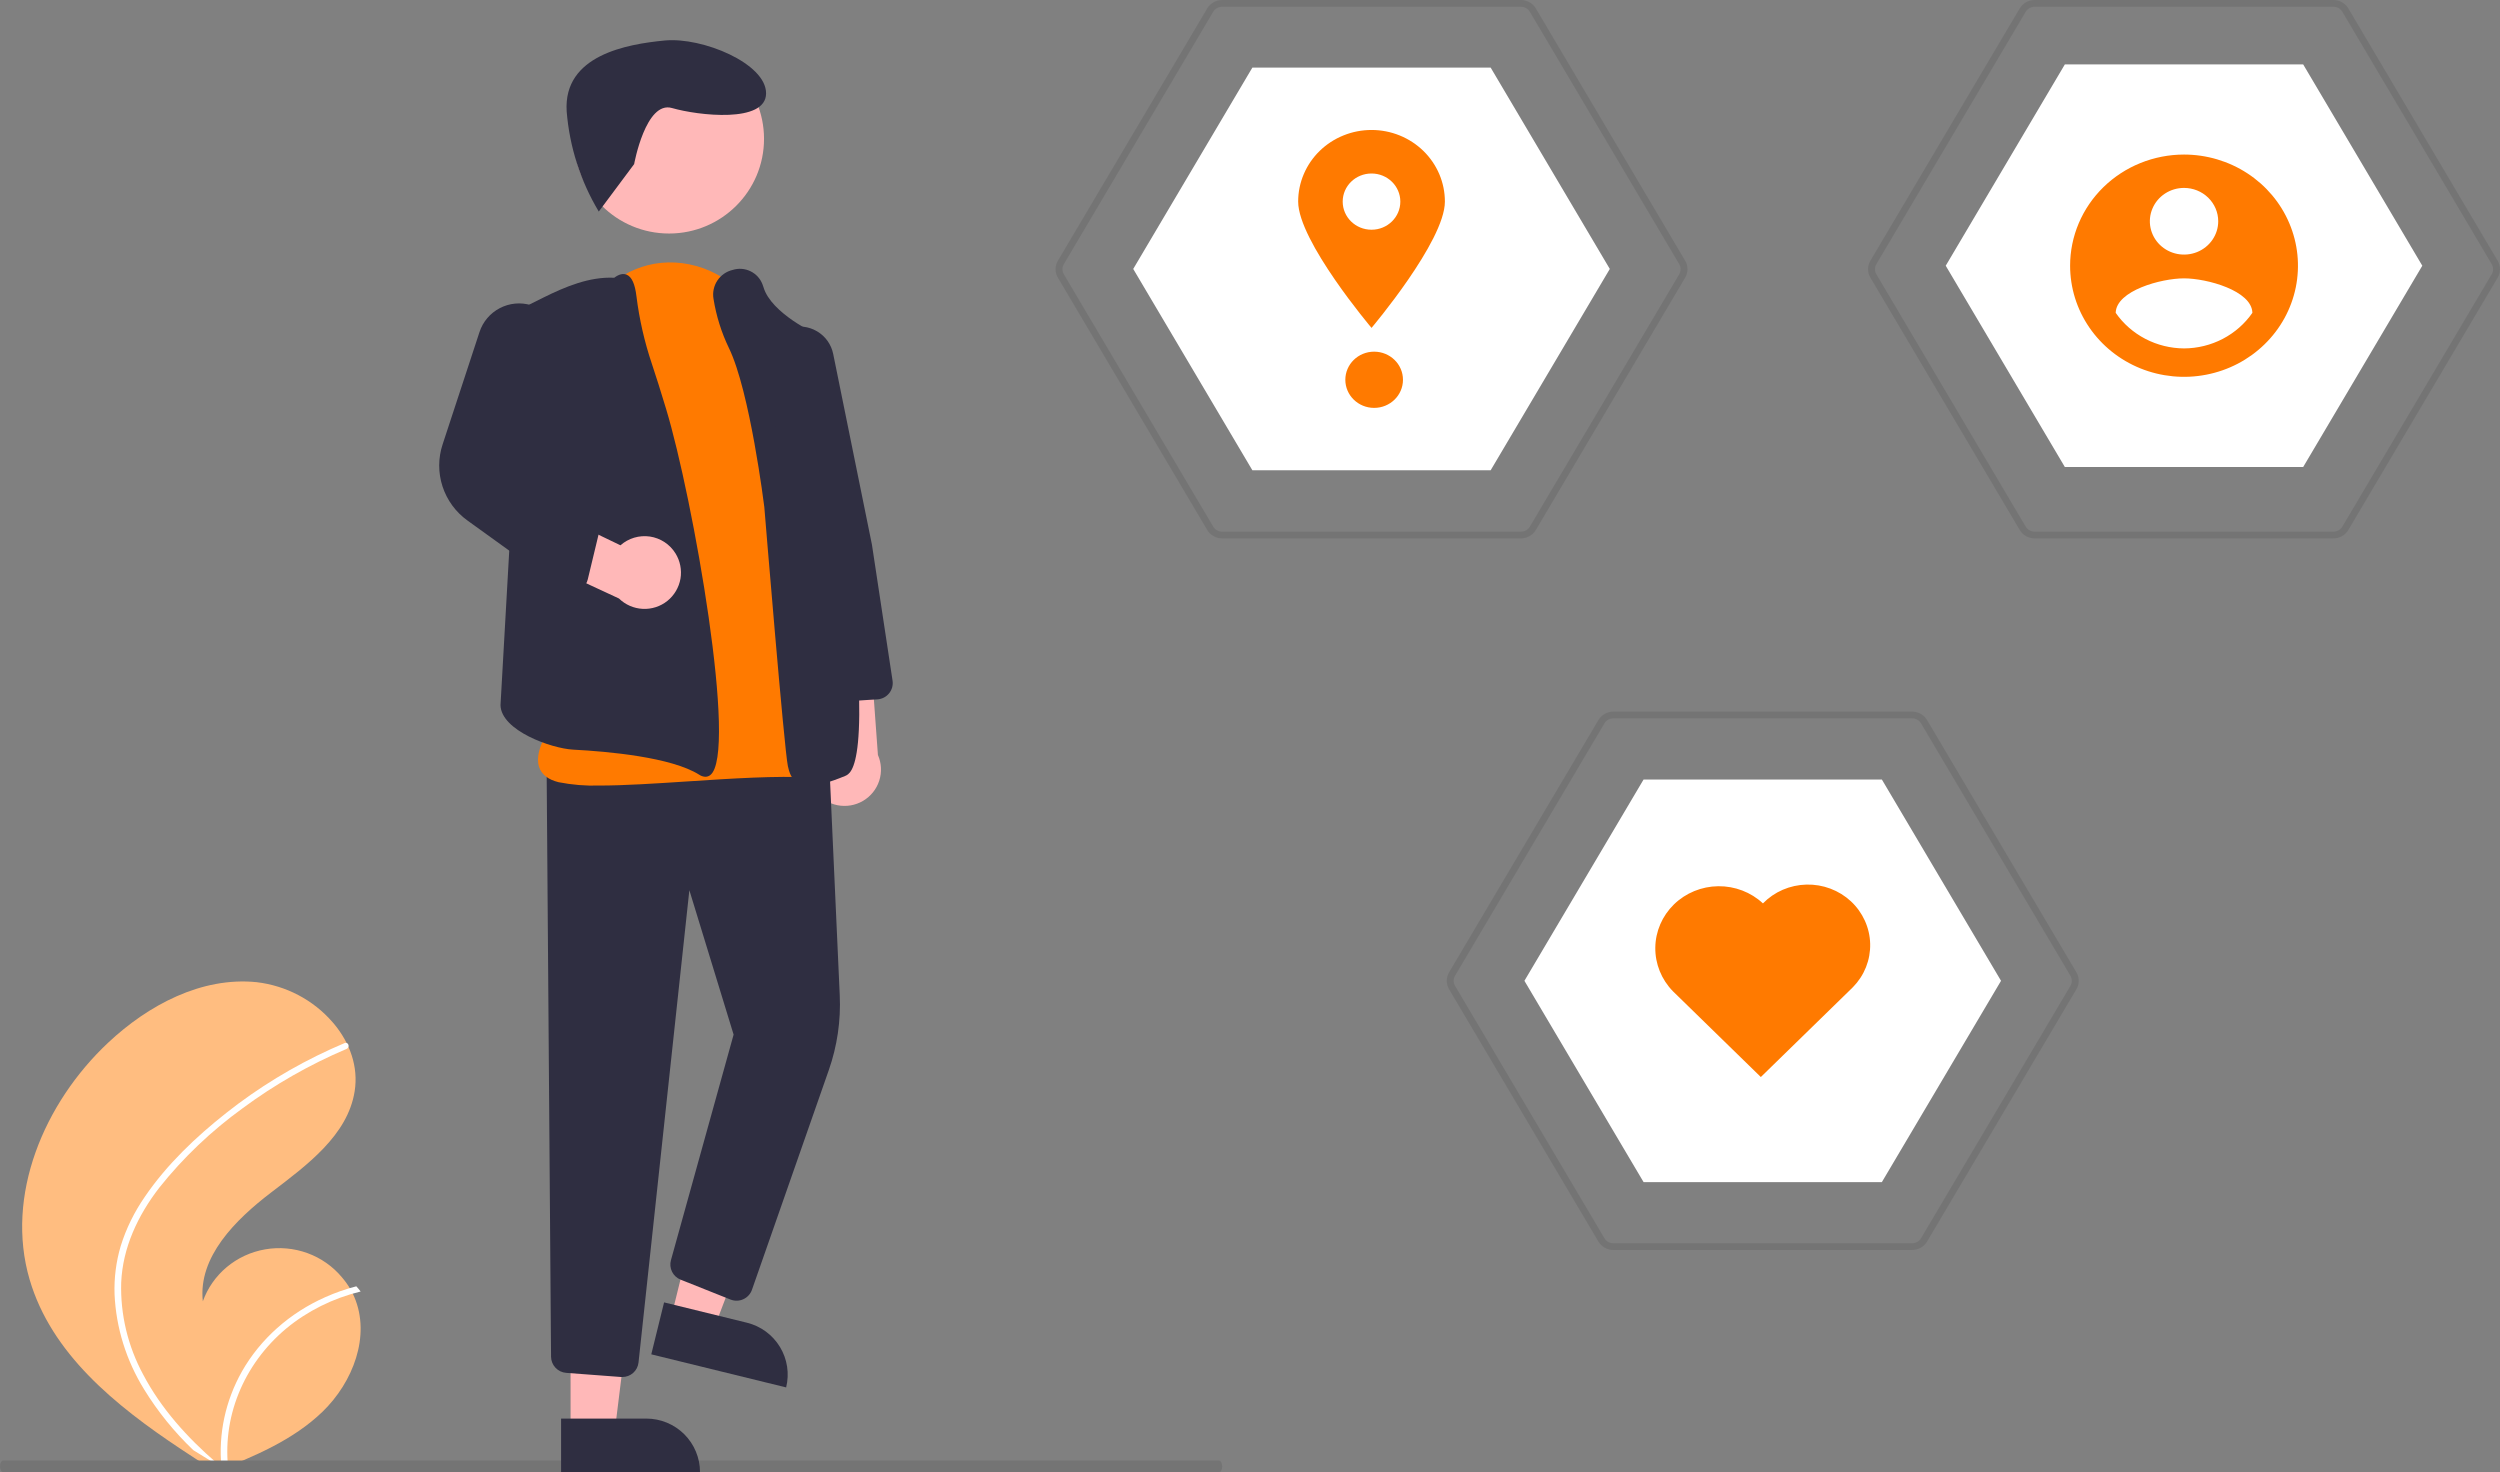 <svg width="90" height="53" viewBox="0 0 90 53" fill="none" xmlns="http://www.w3.org/2000/svg">
<rect x="0" y="0" width="90" height="53" fill="#808080" stroke="none"/>
<g clip-path="url(#clip0_633_800)">
<path d="M82.914 16.813H74.335L70.046 9.566L74.335 2.318H82.914L87.203 9.566L82.914 16.813Z" fill="white"/>
<path d="M73.248 19.382H84.002C84.111 19.382 84.218 19.354 84.312 19.301C84.407 19.248 84.486 19.171 84.54 19.079L89.917 9.994C89.971 9.902 90 9.798 90 9.691C90 9.585 89.971 9.48 89.917 9.388L84.54 0.303C84.486 0.211 84.407 0.135 84.312 0.081C84.218 0.028 84.111 0 84.002 0H73.248C73.139 0 73.032 0.028 72.938 0.081C72.843 0.135 72.764 0.211 72.71 0.303L67.333 9.388C67.279 9.48 67.25 9.585 67.25 9.691C67.25 9.798 67.279 9.902 67.333 9.994L72.71 19.079C72.764 19.171 72.843 19.248 72.938 19.301C73.032 19.354 73.139 19.382 73.248 19.382ZM84.002 0.243C84.067 0.243 84.132 0.26 84.188 0.292C84.245 0.323 84.292 0.369 84.325 0.425L89.702 9.509C89.734 9.565 89.751 9.627 89.751 9.691C89.751 9.755 89.734 9.818 89.701 9.873L84.325 18.958C84.292 19.013 84.245 19.059 84.188 19.091C84.132 19.123 84.067 19.14 84.002 19.14H73.248C73.183 19.14 73.118 19.123 73.062 19.091C73.005 19.059 72.958 19.013 72.925 18.958L67.549 9.873C67.516 9.818 67.499 9.755 67.499 9.691C67.499 9.627 67.516 9.565 67.549 9.509L72.925 0.425C72.958 0.369 73.005 0.323 73.062 0.292C73.118 0.26 73.183 0.243 73.248 0.243H84.002Z" fill="#747474"/>
<path d="M78.625 5.564C79.436 5.564 80.229 5.799 80.904 6.239C81.578 6.678 82.104 7.303 82.414 8.034C82.725 8.765 82.806 9.57 82.648 10.346C82.49 11.122 82.099 11.835 81.525 12.394C80.952 12.954 80.221 13.335 79.425 13.489C78.63 13.644 77.805 13.564 77.056 13.262C76.306 12.959 75.666 12.446 75.215 11.788C74.764 11.13 74.524 10.357 74.524 9.565C74.524 9.04 74.63 8.52 74.836 8.034C75.042 7.549 75.344 7.108 75.725 6.736C76.106 6.365 76.558 6.07 77.056 5.869C77.553 5.668 78.087 5.564 78.625 5.564ZM78.625 6.765C78.382 6.765 78.144 6.835 77.942 6.967C77.739 7.099 77.582 7.286 77.489 7.506C77.395 7.725 77.371 7.966 77.418 8.199C77.466 8.432 77.583 8.646 77.755 8.814C77.927 8.982 78.147 9.096 78.385 9.142C78.624 9.188 78.871 9.165 79.096 9.074C79.321 8.983 79.513 8.829 79.648 8.632C79.784 8.434 79.856 8.202 79.856 7.965C79.856 7.647 79.726 7.341 79.495 7.116C79.264 6.891 78.952 6.765 78.625 6.765V6.765ZM78.625 12.543C79.111 12.541 79.59 12.423 80.018 12.2C80.447 11.976 80.814 11.655 81.086 11.262C81.066 10.462 79.445 10.021 78.625 10.021C77.805 10.021 76.184 10.462 76.165 11.262C76.437 11.654 76.804 11.976 77.233 12.199C77.661 12.422 78.139 12.54 78.625 12.543V12.543Z" fill="#FF7A00"/>
<path d="M67.747 42.556H59.169L54.879 35.309L59.169 28.062H67.747L72.037 35.309L67.747 42.556Z" fill="white"/>
<path d="M58.082 45H68.835C68.944 45 69.052 44.972 69.146 44.919C69.24 44.865 69.319 44.789 69.374 44.697L74.751 35.612C74.805 35.52 74.834 35.415 74.834 35.309C74.834 35.202 74.805 35.098 74.751 35.005L69.374 25.921C69.319 25.829 69.24 25.752 69.146 25.699C69.052 25.646 68.944 25.618 68.835 25.618H58.082C57.973 25.618 57.865 25.646 57.771 25.699C57.676 25.752 57.598 25.829 57.543 25.921L52.166 35.005C52.112 35.098 52.084 35.202 52.084 35.309C52.084 35.415 52.112 35.52 52.166 35.612L57.543 44.697C57.598 44.789 57.676 44.865 57.771 44.919C57.865 44.972 57.973 45 58.082 45ZM68.835 25.86C68.901 25.86 68.965 25.877 69.022 25.909C69.078 25.941 69.126 25.987 69.158 26.042L74.535 35.127C74.568 35.182 74.585 35.245 74.585 35.309C74.585 35.373 74.568 35.435 74.535 35.491L69.158 44.575C69.126 44.631 69.078 44.677 69.022 44.709C68.965 44.74 68.901 44.757 68.835 44.758H58.082C58.016 44.757 57.952 44.74 57.895 44.709C57.839 44.677 57.791 44.631 57.759 44.575L52.382 35.491C52.349 35.435 52.332 35.373 52.332 35.309C52.332 35.245 52.349 35.182 52.382 35.127L57.759 26.042C57.791 25.987 57.839 25.941 57.895 25.909C57.952 25.877 58.016 25.86 58.082 25.86L68.835 25.86Z" fill="#747474"/>
<path d="M63.466 32.522C63.669 32.314 63.912 32.147 64.181 32.031C64.45 31.915 64.74 31.852 65.034 31.845C65.328 31.838 65.62 31.887 65.895 31.991C66.169 32.094 66.42 32.249 66.633 32.447C66.846 32.645 67.016 32.883 67.135 33.145C67.254 33.407 67.319 33.69 67.326 33.977C67.333 34.264 67.282 34.549 67.176 34.817C67.07 35.084 66.91 35.329 66.707 35.536C66.683 35.562 66.658 35.586 66.632 35.61L63.39 38.773L60.224 35.684C59.811 35.261 59.584 34.698 59.591 34.114C59.598 33.53 59.839 32.972 60.262 32.559C60.686 32.146 61.258 31.911 61.856 31.904C62.455 31.897 63.033 32.118 63.466 32.522H63.466Z" fill="#FF7A00"/>
<path d="M53.664 16.929H45.085L40.796 9.682L45.085 2.434H53.664L57.953 9.682L53.664 16.929Z" fill="white"/>
<path d="M43.998 19.382H54.752C54.861 19.382 54.968 19.354 55.062 19.301C55.157 19.248 55.236 19.171 55.29 19.079L60.667 9.994C60.721 9.902 60.75 9.798 60.75 9.691C60.75 9.585 60.721 9.48 60.667 9.388L55.29 0.303C55.236 0.211 55.157 0.135 55.062 0.081C54.968 0.028 54.861 0 54.752 0H43.998C43.889 0 43.782 0.028 43.688 0.081C43.593 0.135 43.514 0.211 43.46 0.303L38.083 9.388C38.029 9.48 38 9.585 38 9.691C38 9.798 38.029 9.902 38.083 9.994L43.46 19.079C43.514 19.171 43.593 19.248 43.688 19.301C43.782 19.354 43.889 19.382 43.998 19.382ZM54.752 0.243C54.817 0.243 54.882 0.26 54.938 0.292C54.995 0.323 55.042 0.369 55.075 0.425L60.452 9.509C60.484 9.565 60.501 9.627 60.501 9.691C60.501 9.755 60.484 9.818 60.452 9.873L55.075 18.958C55.042 19.013 54.995 19.059 54.938 19.091C54.882 19.123 54.817 19.14 54.752 19.14H43.998C43.933 19.14 43.868 19.123 43.812 19.091C43.755 19.059 43.708 19.013 43.675 18.958L38.298 9.873C38.266 9.818 38.249 9.755 38.249 9.691C38.249 9.627 38.266 9.565 38.298 9.509L43.675 0.425C43.708 0.369 43.755 0.323 43.812 0.292C43.868 0.26 43.933 0.243 43.998 0.243H54.752Z" fill="#747474"/>
<path d="M46.734 7.258C46.734 8.681 49.375 11.804 49.375 11.804C49.375 11.804 52.016 8.681 52.016 7.258C52.016 6.919 51.948 6.584 51.816 6.272C51.683 5.959 51.489 5.675 51.244 5.435C50.999 5.196 50.708 5.006 50.388 4.876C50.067 4.746 49.724 4.679 49.377 4.679C49.03 4.679 48.687 4.745 48.366 4.875C48.046 5.004 47.755 5.193 47.509 5.432C47.264 5.671 47.069 5.955 46.936 6.268C46.803 6.58 46.734 6.915 46.734 7.253L46.734 7.258Z" fill="#FF7A00"/>
<path d="M49.375 8.27C48.801 8.27 48.337 7.817 48.337 7.258C48.337 6.699 48.801 6.246 49.375 6.246C49.948 6.246 50.412 6.699 50.412 7.258C50.412 7.817 49.948 8.27 49.375 8.27Z" fill="white"/>
<path d="M49.469 14.684C48.896 14.684 48.432 14.231 48.432 13.672C48.432 13.113 48.896 12.66 49.469 12.66C50.042 12.66 50.507 13.113 50.507 13.672C50.507 14.231 50.042 14.684 49.469 14.684Z" fill="#FF7A00"/>
<path d="M1.067 46.066C1.848 48.723 4.128 50.583 6.506 52.163C6.838 52.384 7.17 52.599 7.503 52.81C7.505 52.811 7.507 52.813 7.509 52.814C7.525 52.824 7.541 52.834 7.556 52.844C7.625 52.888 7.694 52.931 7.762 52.974L7.724 52.99C7.724 52.99 7.687 53.009 7.728 52.993C7.74 52.988 7.752 52.984 7.764 52.979C9.146 52.432 10.552 51.846 11.611 50.822C12.709 49.759 13.351 48.091 12.756 46.694C12.678 46.511 12.579 46.337 12.462 46.176C12.413 46.108 12.361 46.043 12.307 45.98C11.979 45.587 11.55 45.287 11.065 45.111C10.58 44.935 10.055 44.888 9.545 44.977C9.036 45.065 8.559 45.285 8.165 45.614C7.771 45.943 7.473 46.369 7.302 46.848C7.127 45.253 8.469 43.916 9.76 42.93C11.051 41.944 12.519 40.871 12.768 39.284C12.908 38.401 12.595 37.546 12.025 36.859C12.007 36.838 11.989 36.817 11.971 36.797C11.277 35.997 10.301 35.483 9.237 35.358C7.257 35.157 5.333 36.185 3.895 37.535C1.579 39.708 0.179 43.046 1.067 46.066Z" fill="#FFBD80"/>
<path d="M5.22 43.075C4.836 43.628 4.54 44.23 4.344 44.862C4.178 45.427 4.104 46.011 4.124 46.596C4.178 47.8 4.544 48.975 5.19 50.021C5.677 50.814 6.271 51.548 6.957 52.204C7.293 52.414 7.629 52.62 7.965 52.821C7.968 52.822 7.97 52.824 7.972 52.825C7.989 52.834 8.005 52.844 8.02 52.853C8.089 52.895 8.159 52.936 8.227 52.977C8.227 52.977 8.153 53.011 8.193 52.996C8.205 52.991 8.218 52.987 8.23 52.982C8.105 52.032 8.227 51.069 8.588 50.172C8.948 49.275 9.536 48.471 10.302 47.828C11.069 47.194 11.988 46.737 12.983 46.494C12.934 46.429 12.882 46.367 12.827 46.307C12.443 46.406 12.069 46.537 11.709 46.698C10.425 47.268 9.373 48.206 8.71 49.371C8.114 50.43 7.858 51.624 7.971 52.813C7.914 52.764 7.856 52.715 7.8 52.667C6.738 51.751 5.795 50.7 5.156 49.487C4.602 48.46 4.33 47.322 4.363 46.175C4.416 44.924 4.955 43.765 5.735 42.756C6.591 41.68 7.602 40.717 8.739 39.894C9.886 39.045 11.141 38.329 12.476 37.761C12.506 37.748 12.529 37.725 12.541 37.697C12.553 37.668 12.553 37.636 12.541 37.608C12.532 37.582 12.512 37.561 12.487 37.548C12.473 37.543 12.459 37.541 12.444 37.541C12.43 37.542 12.416 37.545 12.403 37.552C12.239 37.622 12.075 37.693 11.912 37.767C10.56 38.385 9.296 39.156 8.15 40.062C7.042 40.935 5.999 41.933 5.22 43.075Z" fill="white"/>
<path d="M0.115 52.999H43.885C43.916 52.999 43.945 52.977 43.966 52.938C43.988 52.899 44 52.845 44 52.79C44 52.734 43.988 52.681 43.966 52.641C43.945 52.602 43.916 52.58 43.885 52.58H0.115C0.085 52.58 0.055 52.602 0.034 52.641C0.012 52.681 0 52.734 0 52.79C0 52.845 0.012 52.899 0.034 52.938C0.055 52.977 0.085 52.999 0.115 52.999Z" fill="#747474"/>
<path d="M29.359 28.496C29.242 28.345 29.16 28.171 29.119 27.985C29.077 27.8 29.077 27.607 29.118 27.422C29.159 27.236 29.241 27.062 29.357 26.911C29.473 26.76 29.621 26.636 29.79 26.548L29.532 23.587L31.3 22.991L31.605 27.179C31.734 27.472 31.751 27.802 31.652 28.107C31.553 28.412 31.346 28.669 31.069 28.832C30.792 28.994 30.465 29.05 30.15 28.988C29.835 28.926 29.554 28.751 29.359 28.496L29.359 28.496Z" fill="#FFB8B8"/>
<path d="M20.541 51.523H22.131L22.888 45.404H20.539L20.541 51.523Z" fill="#FFB8B8"/>
<path d="M23.268 51.069H20.199V52.995H25.2C25.2 52.484 24.996 51.995 24.634 51.633C24.271 51.272 23.78 51.069 23.268 51.069Z" fill="#2F2E41"/>
<path d="M24.152 47.463L25.697 47.841L27.896 42.081L25.616 41.522L24.152 47.463Z" fill="#FFB8B8"/>
<path d="M26.887 47.617L23.907 46.886L23.446 48.756L28.301 49.947C28.424 49.452 28.344 48.927 28.078 48.49C27.813 48.053 27.385 47.739 26.887 47.617Z" fill="#2F2E41"/>
<path d="M22.402 49.573C22.548 49.573 22.688 49.52 22.796 49.423C22.904 49.326 22.972 49.193 22.987 49.048L24.817 32.047L26.41 37.246L24.154 45.366C24.115 45.505 24.129 45.654 24.194 45.784C24.258 45.913 24.368 46.014 24.503 46.068L26.297 46.783C26.371 46.812 26.45 46.827 26.529 46.825C26.609 46.823 26.687 46.805 26.759 46.772C26.832 46.739 26.897 46.692 26.95 46.633C27.004 46.575 27.045 46.506 27.071 46.431L29.837 38.523C30.139 37.659 30.273 36.746 30.231 35.832L29.845 27.297L19.679 27.726L19.838 48.843C19.84 48.99 19.896 49.131 19.997 49.238C20.098 49.346 20.235 49.412 20.382 49.423L22.357 49.572C22.372 49.572 22.387 49.573 22.402 49.573Z" fill="#2F2E41"/>
<path d="M24.087 8.407C22.198 8.407 20.668 6.881 20.668 4.999C20.668 3.118 22.198 1.592 24.087 1.592C25.974 1.592 27.505 3.118 27.505 4.999C27.505 6.881 25.974 8.407 24.087 8.407Z" fill="#FFB8B8"/>
<path d="M21.572 28.28C22.472 28.28 23.59 28.207 24.748 28.131C26.329 28.027 27.964 27.92 29.184 27.991C29.349 28.007 29.515 27.981 29.667 27.915C29.819 27.849 29.951 27.745 30.052 27.614C31.309 26.009 29.369 19.747 29.286 19.481L27.707 12.48L27.639 12.495L27.707 12.48C27.359 10.94 26.25 9.804 24.81 9.515C23.463 9.246 22.16 9.783 21.324 10.955C21.28 11.017 21.235 11.081 21.191 11.146C18.47 15.163 20.009 25.144 20.112 25.788C19.968 25.959 19.191 26.93 19.405 27.604C19.492 27.878 19.728 28.065 20.107 28.159C20.589 28.254 21.081 28.295 21.572 28.28L21.572 28.28Z" fill="#FF7A00"/>
<path d="M29.128 28.283C29.438 28.283 29.856 28.169 30.419 27.937C30.661 27.836 31.397 27.531 30.503 19.741C30.064 15.915 29.435 12.116 29.428 12.078L29.422 12.041L29.389 12.026C29.372 12.019 27.765 11.284 27.486 10.341C27.477 10.308 27.466 10.277 27.453 10.246C27.376 10.036 27.221 9.864 27.02 9.766C26.819 9.667 26.588 9.65 26.374 9.718C26.148 9.771 25.952 9.909 25.824 10.101C25.697 10.294 25.647 10.529 25.686 10.756C25.784 11.372 25.971 11.97 26.242 12.531C26.998 14.086 27.51 18.209 27.515 18.25C27.544 18.603 28.23 26.945 28.363 27.578C28.409 27.799 28.494 28.07 28.743 28.201C28.863 28.26 28.995 28.288 29.128 28.284L29.128 28.283Z" fill="#2F2E41"/>
<path d="M25.394 27.964C25.457 27.964 25.517 27.943 25.567 27.905C26.573 27.143 24.945 17.909 23.98 14.723C23.787 14.085 23.615 13.539 23.468 13.1C23.202 12.311 23.016 11.497 22.913 10.671C22.86 10.223 22.745 9.968 22.56 9.889C22.432 9.835 22.282 9.872 22.112 9.999C21.22 9.956 20.354 10.319 19.551 10.718L18.828 11.078L18.018 25.387C18.041 26.301 19.847 26.945 20.634 26.987C21.899 27.053 24.171 27.258 25.172 27.89C25.237 27.935 25.314 27.961 25.394 27.964L25.394 27.964Z" fill="#2F2E41"/>
<path d="M29.912 25.279C29.924 25.279 29.936 25.279 29.948 25.277L31.586 25.177C31.667 25.172 31.747 25.15 31.819 25.113C31.892 25.076 31.956 25.023 32.007 24.96C32.059 24.897 32.096 24.823 32.118 24.745C32.139 24.666 32.144 24.584 32.132 24.504L31.39 19.609L29.995 12.742C29.961 12.573 29.891 12.413 29.791 12.272C29.691 12.132 29.561 12.014 29.412 11.926C29.263 11.838 29.097 11.783 28.925 11.763C28.753 11.743 28.579 11.76 28.414 11.811C28.131 11.901 27.891 12.089 27.735 12.34C27.579 12.591 27.518 12.89 27.564 13.182L28.672 20.063L29.328 24.773C29.349 24.913 29.419 25.041 29.526 25.134C29.633 25.227 29.77 25.278 29.912 25.279H29.912Z" fill="#2F2E41"/>
<path d="M24.317 19.921C24.217 19.759 24.082 19.621 23.923 19.516C23.764 19.412 23.583 19.343 23.395 19.315C23.206 19.288 23.013 19.302 22.831 19.356C22.648 19.411 22.479 19.504 22.337 19.631L19.651 18.338L18.465 19.773L22.283 21.546C22.512 21.77 22.816 21.903 23.137 21.919C23.457 21.936 23.773 21.834 24.024 21.634C24.274 21.433 24.442 21.149 24.497 20.833C24.55 20.517 24.486 20.193 24.317 19.921Z" fill="#FFB8B8"/>
<path d="M20.586 21.31C20.718 21.31 20.846 21.266 20.95 21.184C21.054 21.103 21.128 20.989 21.159 20.861L21.548 19.244C21.578 19.123 21.568 18.995 21.519 18.88C21.471 18.764 21.386 18.668 21.278 18.604L18.926 17.2L20.129 12.812C20.233 12.436 20.185 12.034 19.996 11.693C19.806 11.352 19.491 11.098 19.116 10.986C18.741 10.874 18.338 10.912 17.991 11.094C17.645 11.274 17.383 11.583 17.262 11.954L15.935 15.995C15.772 16.487 15.77 17.019 15.931 17.512C16.092 18.005 16.406 18.435 16.828 18.738L20.241 21.199C20.341 21.271 20.462 21.31 20.586 21.31Z" fill="#2F2E41"/>
<path d="M22.829 5.908C22.829 5.908 23.245 3.615 24.192 3.889C25.138 4.163 27.575 4.443 27.579 3.363C27.584 2.284 25.286 1.329 23.931 1.458C22.577 1.588 20.273 1.983 20.4 4.008C20.502 5.283 20.897 6.518 21.556 7.616L22.829 5.908Z" fill="#2F2E41"/>
</g>
<defs>
<clipPath id="clip0_633_800">
<rect width="90" height="53" fill="white" transform="matrix(-1 0 0 1 90 0)"/>
</clipPath>
</defs>
</svg>
